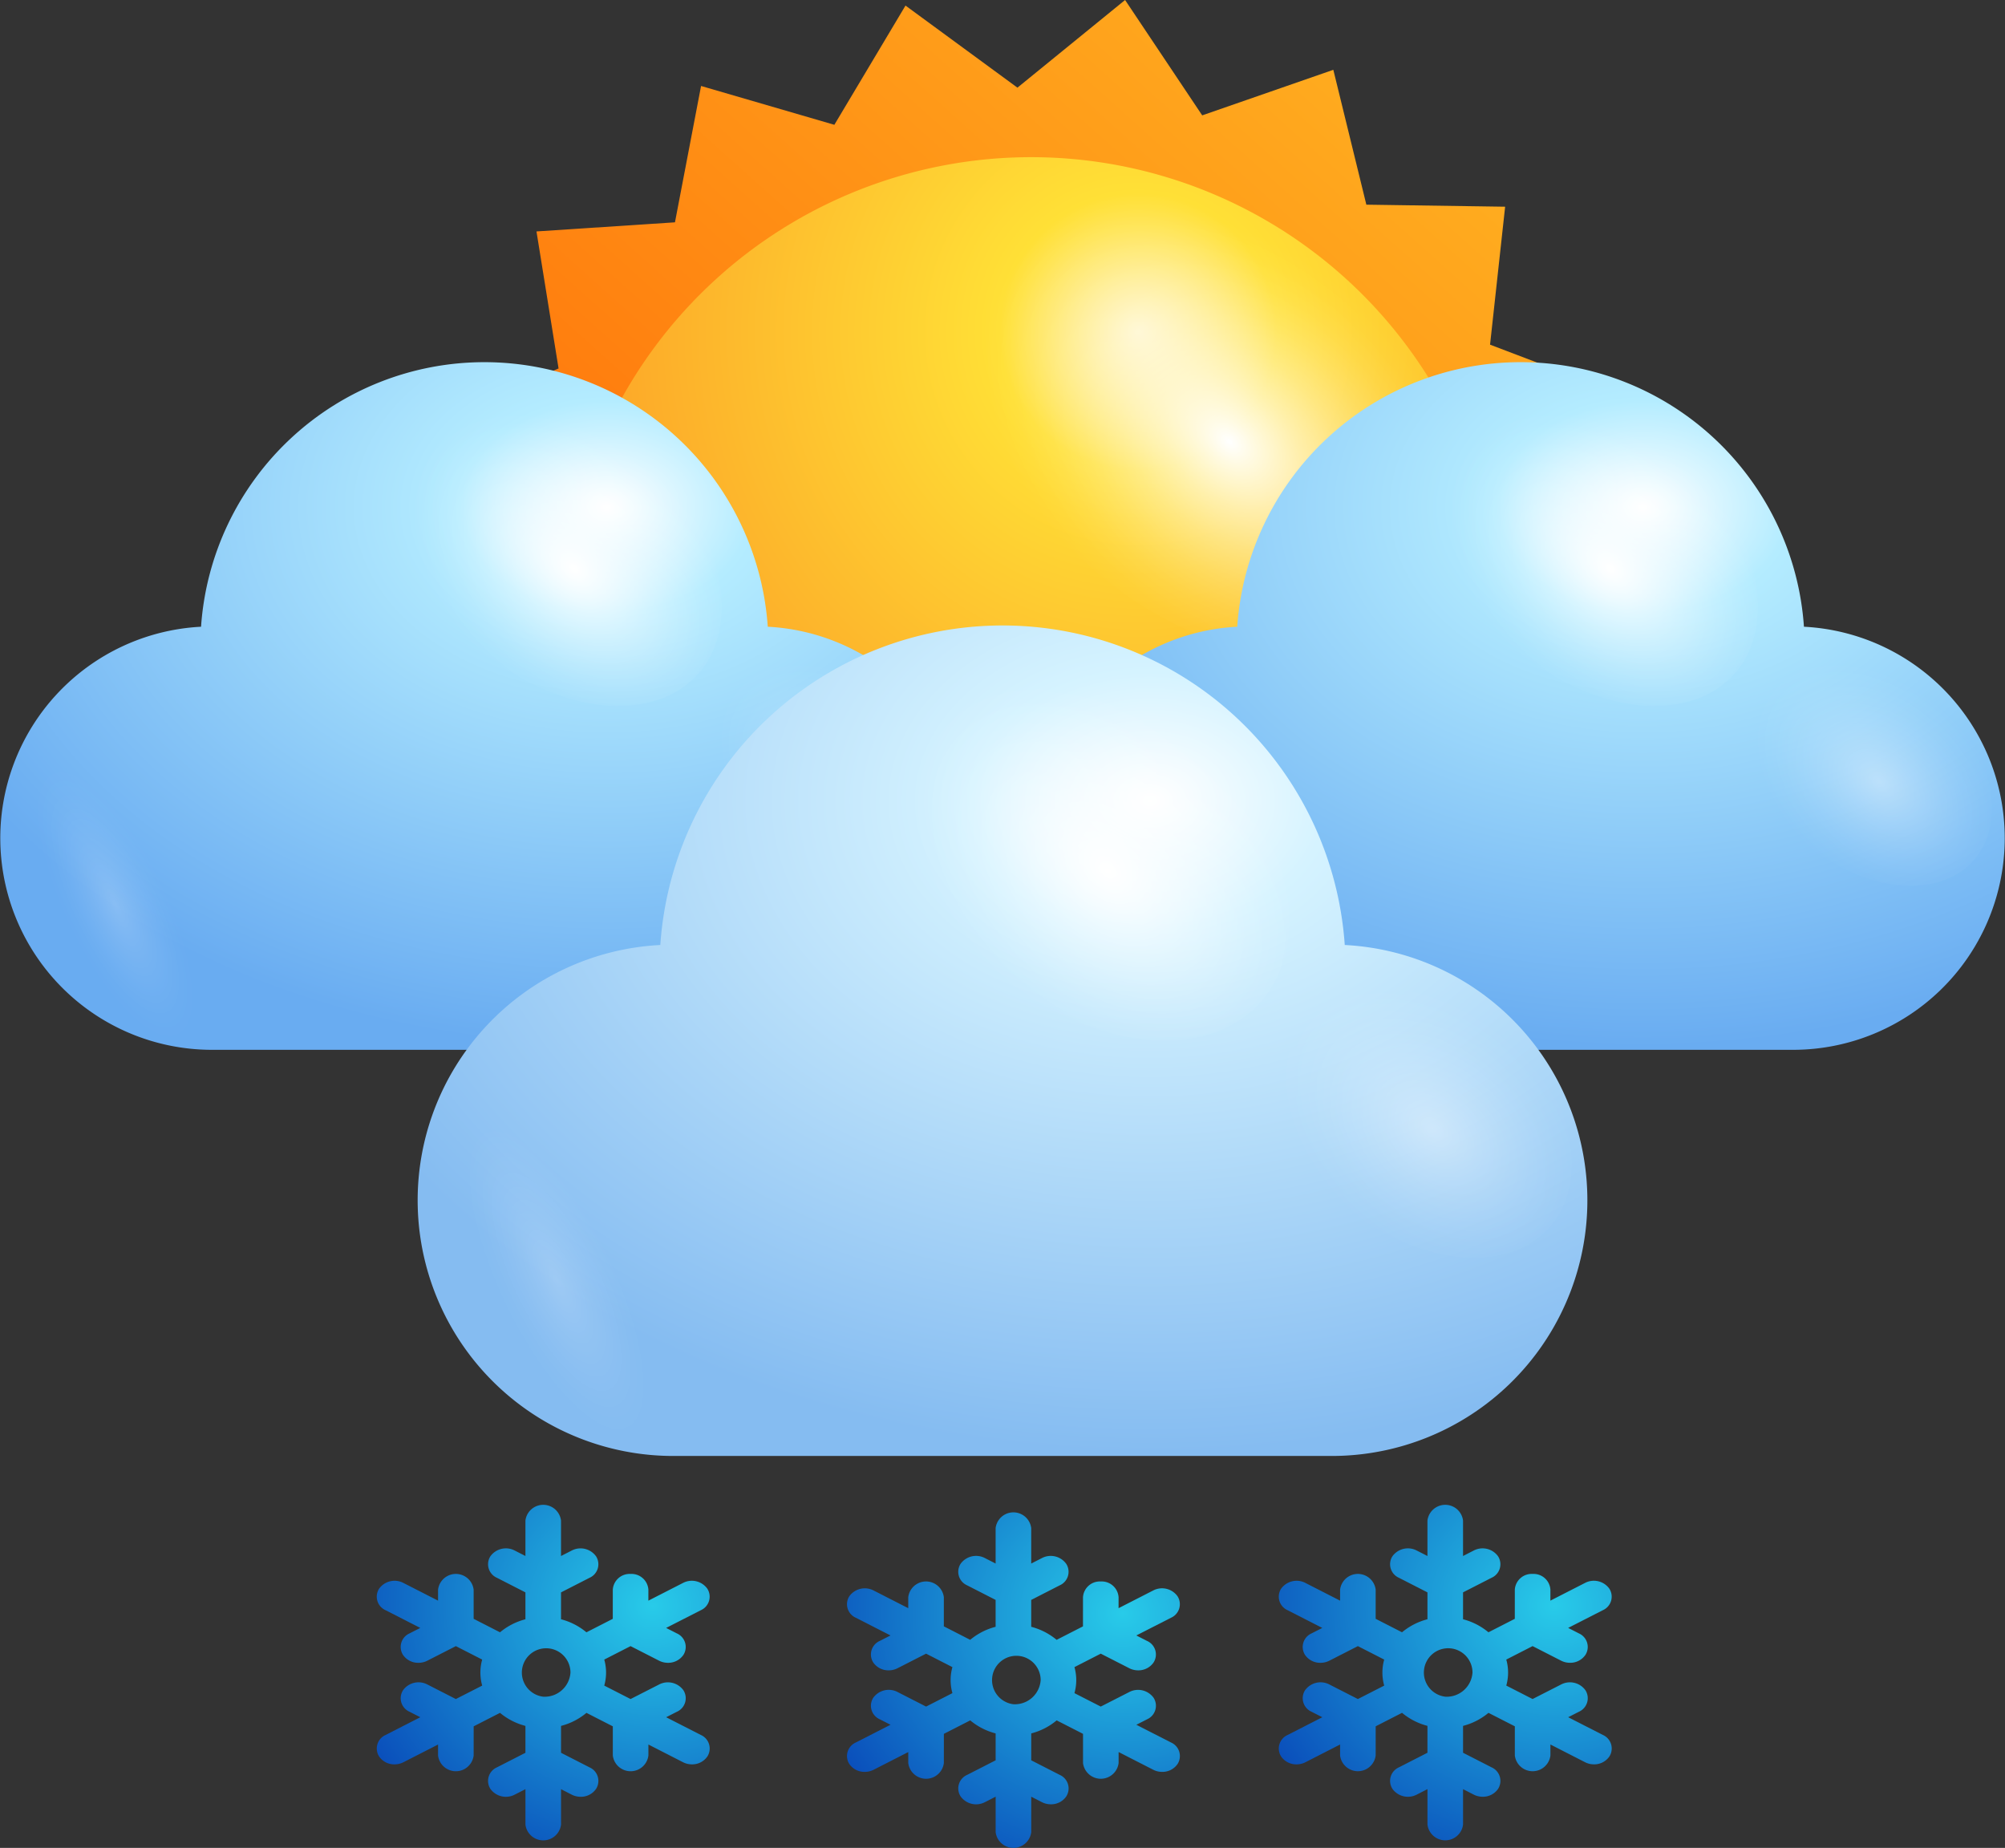 <svg xmlns="http://www.w3.org/2000/svg" xmlns:xlink="http://www.w3.org/1999/xlink" width="121.355" height="111.833" viewBox="0 0 121.355 111.833">
  <rect x="0" y="0" width="121.355" height="111.833" fill="#333333" stroke="none"/>
  <defs>
    <style>
      .cls-1 {
        isolation: isolate;
      }

      .cls-2 {
        fill: url(#radial-gradient);
      }

      .cls-3 {
        fill: url(#radial-gradient-2);
      }

      .cls-4 {
        fill: url(#linear-gradient);
      }

      .cls-5 {
        fill: url(#radial-gradient-3);
      }

      .cls-10, .cls-11, .cls-13, .cls-14, .cls-15, .cls-17, .cls-18, .cls-19, .cls-6, .cls-7, .cls-9 {
        mix-blend-mode: overlay;
      }

      .cls-6 {
        fill: url(#radial-gradient-4);
      }

      .cls-10, .cls-14, .cls-18, .cls-7 {
        opacity: 0.4;
      }

      .cls-7 {
        fill: url(#Degradado_sin_nombre_34);
      }

      .cls-8 {
        fill: url(#radial-gradient-5);
      }

      .cls-9 {
        fill: url(#radial-gradient-6);
      }

      .cls-10 {
        fill: url(#radial-gradient-7);
      }

      .cls-11, .cls-15, .cls-19 {
        opacity: 0.2;
      }

      .cls-11 {
        fill: url(#Degradado_sin_nombre_34-2);
      }

      .cls-12 {
        fill: url(#radial-gradient-8);
      }

      .cls-13 {
        fill: url(#radial-gradient-9);
      }

      .cls-14 {
        fill: url(#radial-gradient-10);
      }

      .cls-15 {
        fill: url(#Degradado_sin_nombre_34-3);
      }

      .cls-16 {
        fill: url(#radial-gradient-11);
      }

      .cls-17 {
        fill: url(#radial-gradient-12);
      }

      .cls-18 {
        fill: url(#radial-gradient-13);
      }

      .cls-19 {
        fill: url(#Degradado_sin_nombre_34-4);
      }

      .cls-20 {
        fill: url(#radial-gradient-14);
      }
    </style>
    <radialGradient id="radial-gradient" cx="-139.379" cy="-21.579" r="62.655" gradientTransform="translate(111.436 103.594) scale(0.312 0.276)" gradientUnits="userSpaceOnUse">
      <stop offset="0" stop-color="#28cbe9"/>
      <stop offset="1" stop-color="#0a4fbb"/>
    </radialGradient>
    <radialGradient id="radial-gradient-2" cx="-55.671" cy="-23.23" r="62.655" xlink:href="#radial-gradient"/>
    <linearGradient id="linear-gradient" x1="97.305" y1="-1.135" x2="30.047" y2="74.024" gradientUnits="userSpaceOnUse">
      <stop offset="0" stop-color="#ffba24"/>
      <stop offset="1" stop-color="#f50"/>
    </linearGradient>
    <radialGradient id="radial-gradient-3" cx="-114.534" cy="20.084" r="53.807" gradientTransform="matrix(-1, 0, 0, 1, -45.638, 0)" gradientUnits="userSpaceOnUse">
      <stop offset="0" stop-color="#fff4c3"/>
      <stop offset="0.156" stop-color="#ffe036"/>
      <stop offset="1" stop-color="#fa761c"/>
    </radialGradient>
    <radialGradient id="radial-gradient-4" cx="1058.831" cy="-1762.379" r="8.077" gradientTransform="matrix(-0.839, 1.154, -1.619, -1.313, -1890.506, -3509.145)" gradientUnits="userSpaceOnUse">
      <stop offset="0" stop-color="#fff"/>
      <stop offset="0.103" stop-color="#fff" stop-opacity="0.848"/>
      <stop offset="0.29" stop-color="#fff" stop-opacity="0.594"/>
      <stop offset="0.469" stop-color="#fff" stop-opacity="0.382"/>
      <stop offset="0.635" stop-color="#fff" stop-opacity="0.217"/>
      <stop offset="0.783" stop-color="#fff" stop-opacity="0.098"/>
      <stop offset="0.91" stop-color="#fff" stop-opacity="0.026"/>
      <stop offset="1" stop-color="#fff" stop-opacity="0"/>
    </radialGradient>
    <radialGradient id="Degradado_sin_nombre_34" data-name="Degradado sin nombre 34" cx="-2949.797" cy="3103.63" r="7.794" gradientTransform="matrix(-1.172, -1.101, 0.222, -0.728, -4098.789, -933.77)" xlink:href="#radial-gradient-4"/>
    <radialGradient id="radial-gradient-5" cx="36.714" cy="30.691" r="44.727" gradientTransform="translate(73.427 53.11) rotate(180) scale(1 0.73)" gradientUnits="userSpaceOnUse">
      <stop offset="0" stop-color="#fff"/>
      <stop offset="0.198" stop-color="#b4ecff"/>
      <stop offset="1" stop-color="#69acf1"/>
    </radialGradient>
    <radialGradient id="radial-gradient-6" cx="1080.551" cy="-1749.138" r="5.396" xlink:href="#radial-gradient-4"/>
    <radialGradient id="radial-gradient-7" cx="1080.39" cy="-1759.106" r="4.241" xlink:href="#radial-gradient-4"/>
    <radialGradient id="Degradado_sin_nombre_34-2" data-name="Degradado sin nombre 34" cx="6.961" cy="54.723" r="3.101" gradientTransform="matrix(0.901, -0.434, 1.263, 2.623, -68.413, -85.791)" xlink:href="#radial-gradient-4"/>
    <radialGradient id="radial-gradient-8" cx="99.43" cy="30.691" r="44.727" gradientTransform="translate(198.86 53.11) rotate(180) scale(1 0.73)" xlink:href="#radial-gradient-5"/>
    <radialGradient id="radial-gradient-9" cx="1052.822" cy="-1773.508" r="5.396" xlink:href="#radial-gradient-4"/>
    <radialGradient id="radial-gradient-10" cx="1052.66" cy="-1783.476" r="4.241" xlink:href="#radial-gradient-4"/>
    <radialGradient id="Degradado_sin_nombre_34-3" data-name="Degradado sin nombre 34" cx="69.678" cy="54.723" r="3.101" gradientTransform="matrix(0.901, -0.434, 1.263, 2.623, -62.205, -58.585)" xlink:href="#radial-gradient-4"/>
    <radialGradient id="radial-gradient-11" cx="69.608" cy="48.448" r="54.018" gradientTransform="translate(139.216 83.839) rotate(180) scale(1 0.73)" gradientUnits="userSpaceOnUse">
      <stop offset="0" stop-color="#fff"/>
      <stop offset="0.198" stop-color="#d5f3ff"/>
      <stop offset="1" stop-color="#85bcf1"/>
    </radialGradient>
    <radialGradient id="radial-gradient-12" cx="1076.248" cy="-1766.861" r="6.517" xlink:href="#radial-gradient-4"/>
    <radialGradient id="radial-gradient-13" cx="1076.052" cy="-1778.901" r="5.122" xlink:href="#radial-gradient-4"/>
    <radialGradient id="Degradado_sin_nombre_34-4" data-name="Degradado sin nombre 34" cx="33.675" cy="77.473" r="3.745" gradientTransform="matrix(0.901, -0.434, 1.263, 2.623, -94.497, -111.125)" xlink:href="#radial-gradient-4"/>
    <radialGradient id="radial-gradient-14" cx="-230.527" cy="-23.229" r="62.655" xlink:href="#radial-gradient"/>
  </defs>
  <g class="cls-1">
    <g id="Слой_2" data-name="Слой 2">
      <g id="BACKGROUND">
        <path class="cls-2" d="M70.877,105.455l-2.098-1.072.649-.331a.896.896,0,0,0,.395-1.302,1.157,1.157,0,0,0-1.471-.349l-1.727.881-1.593-.814a2.892,2.892,0,0,0,0-1.574l1.593-.815,1.726.882a1.177,1.177,0,0,0,.537.128,1.11,1.11,0,0,0,.934-.477.896.896,0,0,0-.394-1.302l-.65-.332,2.099-1.072a.896.896,0,0,0,.394-1.302,1.154,1.154,0,0,0-1.471-.349l-2.098,1.072.001-.663a1.021,1.021,0,0,0-1.077-.953h0a1.021,1.021,0,0,0-1.077.953l-.001,1.764-1.595.815a3.936,3.936,0,0,0-1.538-.789v-1.627l1.726-.883a.895.895,0,0,0,.394-1.301,1.156,1.156,0,0,0-1.471-.349l-.649.332V92.481a1.085,1.085,0,0,0-2.154,0V94.625l-.65-.332a1.156,1.156,0,0,0-1.471.349.896.896,0,0,0,.394,1.301l1.727.883v1.627a3.933,3.933,0,0,0-1.539.789l-1.595-.816V96.663a1.085,1.085,0,0,0-2.154,0v.664l-2.098-1.072A1.155,1.155,0,0,0,51.406,96.604a.896.896,0,0,0,.394,1.302l2.098,1.072-.65.331a.897.897,0,0,0-.394,1.303,1.11,1.11,0,0,0,.934.477,1.177,1.177,0,0,0,.537-.128l1.727-.882,1.594.815a2.884,2.884,0,0,0,0,1.574l-1.594.814-1.726-.882a1.155,1.155,0,0,0-1.471.349.895.895,0,0,0,.394,1.302l.65.332L51.8,105.455a.896.896,0,0,0-.394,1.302,1.108,1.108,0,0,0,.933.477,1.178,1.178,0,0,0,.538-.128l2.097-1.072v.663a1.085,1.085,0,0,0,2.154,0l.001-1.764,1.595-.816a3.934,3.934,0,0,0,1.538.789v1.628l-1.726.882a.895.895,0,0,0-.394,1.302,1.155,1.155,0,0,0,1.471.349l.65-.332v2.145a1.085,1.085,0,0,0,2.154,0v-2.144l.649.332a1.178,1.178,0,0,0,.538.128,1.108,1.108,0,0,0,.933-.477.896.896,0,0,0-.393-1.302l-1.727-.883v-1.628a3.924,3.924,0,0,0,1.539-.789l1.595.815v1.765a1.085,1.085,0,0,0,2.154,0v-.664l2.098,1.073a1.177,1.177,0,0,0,.537.128,1.11,1.11,0,0,0,.934-.477A.896.896,0,0,0,70.877,105.455Zm-9.539-2.315a1.471,1.471,0,1,1,1.649-1.46A1.564,1.564,0,0,1,61.339,103.14Z"/>
        <path class="cls-3" d="M97.014,104.998l-2.098-1.072.649-.331a.896.896,0,0,0,.395-1.302,1.157,1.157,0,0,0-1.471-.349l-1.727.881-1.593-.814a2.892,2.892,0,0,0,0-1.574l1.593-.815,1.726.882a1.177,1.177,0,0,0,.537.128,1.11,1.11,0,0,0,.934-.477.896.896,0,0,0-.394-1.302l-.65-.332,2.099-1.072a.896.896,0,0,0,.394-1.302,1.154,1.154,0,0,0-1.471-.349l-2.098,1.072.001-.663a1.021,1.021,0,0,0-1.077-.953h0a1.021,1.021,0,0,0-1.077.953l-.001,1.764-1.595.815a3.936,3.936,0,0,0-1.538-.789v-1.627l1.726-.883a.895.895,0,0,0,.394-1.301,1.156,1.156,0,0,0-1.471-.349l-.649.332V92.025a1.085,1.085,0,0,0-2.154,0v2.144l-.65-.332a1.156,1.156,0,0,0-1.471.349.896.896,0,0,0,.394,1.301l1.727.883v1.627a3.933,3.933,0,0,0-1.539.789l-1.595-.816V96.207a1.085,1.085,0,0,0-2.154,0v.664l-2.098-1.072a1.155,1.155,0,0,0-1.471.349.896.896,0,0,0,.394,1.302l2.098,1.072-.65.331a.897.897,0,0,0-.394,1.303,1.11,1.11,0,0,0,.934.477,1.177,1.177,0,0,0,.537-.128l1.727-.882,1.594.815a2.884,2.884,0,0,0,0,1.574l-1.594.814-1.726-.882a1.155,1.155,0,0,0-1.471.349.895.895,0,0,0,.394,1.302l.65.332-2.098,1.073a.896.896,0,0,0-.394,1.302,1.108,1.108,0,0,0,.933.477,1.178,1.178,0,0,0,.538-.128L81.11,105.577v.663a1.085,1.085,0,0,0,2.154,0l.001-1.764,1.595-.816a3.934,3.934,0,0,0,1.538.789v1.628l-1.726.882a.895.895,0,0,0-.394,1.302,1.155,1.155,0,0,0,1.471.349l.65-.332v2.145a1.085,1.085,0,0,0,2.154,0v-2.144l.649.332a1.178,1.178,0,0,0,.538.128,1.108,1.108,0,0,0,.933-.477.896.896,0,0,0-.393-1.302l-1.727-.883V104.45a3.924,3.924,0,0,0,1.539-.789l1.595.815v1.765a1.085,1.085,0,0,0,2.154,0v-.664l2.098,1.073a1.177,1.177,0,0,0,.537.128,1.11,1.11,0,0,0,.934-.477A.896.896,0,0,0,97.014,104.998Zm-9.539-2.315a1.471,1.471,0,1,1,1.649-1.46A1.564,1.564,0,0,1,87.475,102.684Z"/>
      </g>
      <g id="OBJECTS">
        <g>
          <polygon class="cls-4" points="92.356 61.705 83.972 62.256 82.392 70.508 74.327 68.158 70.02 75.371 63.243 70.404 56.73 75.711 52.061 68.727 44.125 71.484 42.127 63.324 33.726 63.201 34.639 54.85 26.787 51.861 30.502 44.324 24.146 38.83 30.214 33.02 26.119 25.684 33.808 22.299 32.471 14.006 40.853 13.455 42.433 5.203 50.5 7.553 54.806 0.338 61.582 5.305 68.097 0 72.765 6.982 80.701 4.225 82.7 12.387 91.1 12.51 90.187 20.859 98.039 23.848 94.325 31.385 100.681 36.879 94.614 42.69 98.708 50.025 91.018 53.41 92.356 61.705"/>
          <path class="cls-5" d="M34.069,37.853A28.344,28.344,0,1,0,62.413,9.512,28.345,28.345,0,0,0,34.069,37.853Z"/>
          <g>
            <path class="cls-6" d="M66.732,34.94c-7.219-5.859-10.039-14.774-6.296-19.92,3.744-5.146,12.631-4.566,19.854,1.285,7.217,5.856,10.033,14.775,6.293,19.918C82.836,41.371,73.949,40.791,66.732,34.94Z"/>
            <path class="cls-7" d="M37.361,44.119c.958-3.135,5.817-1.836,10.862,2.902,5.045,4.738,8.356,11.117,7.404,14.256-.954,3.133-5.815,1.836-10.862-2.902C39.723,53.635,36.409,47.25,37.361,44.119Z"/>
          </g>
        </g>
        <g>
          <g>
            <g>
              <path class="cls-8" d="M46.47,37.93a17.191,17.191,0,0,0-34.301,0,12.811,12.811,0,0,0,.642,25.605H45.828a12.811,12.811,0,0,0,.642-25.605Z"/>
              <path class="cls-9" d="M29.321,39.521c-4.823-3.912-6.707-9.869-4.207-13.307,2.503-3.438,8.44-3.051,13.264.858,4.822,3.912,6.704,9.873,4.205,13.309C40.081,43.82,34.143,43.434,29.321,39.521Z"/>
              <path class="cls-10" d="M46.562,51.088c-3.79-3.076-5.271-7.758-3.307-10.459,1.966-2.703,6.633-2.398,10.425.674,3.79,3.074,5.268,7.758,3.305,10.459C55.017,54.465,50.351,54.16,46.562,51.088Z"/>
              <path class="cls-11" d="M9.16,51.516c-2.797-4.361-6.046-6.463-7.262-4.693-1.212,1.768.07,6.742,2.865,11.105,2.799,4.363,6.049,6.465,7.262,4.695C13.238,60.85,11.957,55.881,9.16,51.516Z"/>
            </g>
            <g>
              <path class="cls-12" d="M109.186,37.93a17.191,17.191,0,0,0-34.301,0,12.811,12.811,0,0,0,.642,25.605h33.018a12.811,12.811,0,0,0,.642-25.605Z"/>
              <path class="cls-13" d="M92.038,39.521c-4.823-3.912-6.707-9.869-4.207-13.307,2.502-3.438,8.44-3.051,13.264.858,4.822,3.912,6.704,9.873,4.205,13.309C102.798,43.82,96.859,43.434,92.038,39.521Z"/>
              <path class="cls-14" d="M109.278,51.088c-3.79-3.076-5.271-7.758-3.307-10.459,1.966-2.703,6.633-2.398,10.425.674,3.79,3.074,5.269,7.758,3.305,10.459C117.733,54.465,113.067,54.16,109.278,51.088Z"/>
              <path class="cls-15" d="M71.876,51.516c-2.797-4.361-6.046-6.463-7.262-4.693-1.213,1.768.07,6.742,2.864,11.105,2.799,4.363,6.049,6.465,7.263,4.695C75.954,60.85,74.673,55.881,71.876,51.516Z"/>
            </g>
          </g>
          <g>
            <path class="cls-16" d="M81.393,57.191a20.763,20.763,0,0,0-41.428,0,15.472,15.472,0,0,0,.775,30.924h39.876a15.472,15.472,0,0,0,.776-30.924Z"/>
            <path class="cls-17" d="M60.68,59.115C54.855,54.389,52.58,47.193,55.6,43.043c3.023-4.152,10.193-3.686,16.02,1.037,5.824,4.725,8.096,11.922,5.078,16.07C73.675,64.305,66.504,63.838,60.68,59.115Z"/>
            <path class="cls-18" d="M81.503,73.082c-4.579-3.715-6.367-9.369-3.993-12.631,2.374-3.264,8.01-2.897,12.59.814,4.577,3.713,6.361,9.369,3.991,12.629C91.714,77.16,86.078,76.793,81.503,73.082Z"/>
            <path class="cls-19" d="M36.33,73.6c-3.377-5.268-7.301-7.805-8.771-5.668-1.464,2.135.085,8.141,3.459,13.412,3.38,5.269,7.306,7.809,8.771,5.67C41.256,84.871,39.708,78.873,36.33,73.6Z"/>
          </g>
        </g>
        <path class="cls-20" d="M42.418,104.999,40.32,103.927l.649-.331a.896.896,0,0,0,.395-1.302,1.157,1.157,0,0,0-1.471-.349l-1.727.881-1.593-.814a2.892,2.892,0,0,0,0-1.574l1.593-.815,1.726.882a1.177,1.177,0,0,0,.537.128,1.11,1.11,0,0,0,.934-.477.896.896,0,0,0-.394-1.302l-.65-.332,2.099-1.072a.896.896,0,0,0,.394-1.302,1.154,1.154,0,0,0-1.471-.349L39.243,96.871,39.244,96.208a1.021,1.021,0,0,0-1.077-.953h0a1.021,1.021,0,0,0-1.077.953l-.001,1.764-1.595.815a3.936,3.936,0,0,0-1.538-.789v-1.627l1.726-.883a.895.895,0,0,0,.394-1.301,1.156,1.156,0,0,0-1.471-.349l-.649.332V92.025a1.085,1.085,0,0,0-2.154,0v2.144l-.65-.332a1.156,1.156,0,0,0-1.471.349.896.896,0,0,0,.394,1.301l1.727.883V97.998a3.933,3.933,0,0,0-1.539.789l-1.595-.816V96.207a1.085,1.085,0,0,0-2.154,0v.664l-2.098-1.072a1.155,1.155,0,0,0-1.471.349.896.896,0,0,0,.394,1.302l2.098,1.072-.65.331a.897.897,0,0,0-.394,1.303,1.11,1.11,0,0,0,.934.477,1.177,1.177,0,0,0,.537-.128l1.727-.882,1.594.815a2.884,2.884,0,0,0,0,1.574l-1.594.814-1.726-.882a1.155,1.155,0,0,0-1.471.349.895.895,0,0,0,.394,1.302l.65.332-2.098,1.073a.896.896,0,0,0-.394,1.302,1.108,1.108,0,0,0,.933.477,1.178,1.178,0,0,0,.538-.128l2.097-1.072v.663a1.085,1.085,0,0,0,2.154,0l.001-1.764,1.595-.816a3.934,3.934,0,0,0,1.538.789v1.628l-1.726.882a.895.895,0,0,0-.394,1.302,1.155,1.155,0,0,0,1.471.349l.65-.332v2.145a1.085,1.085,0,0,0,2.154,0v-2.144l.649.332a1.178,1.178,0,0,0,.538.128,1.108,1.108,0,0,0,.933-.477.896.896,0,0,0-.393-1.302l-1.727-.883v-1.628a3.924,3.924,0,0,0,1.539-.789l1.595.815v1.765a1.085,1.085,0,0,0,2.154,0v-.664l2.098,1.073a1.177,1.177,0,0,0,.537.128,1.11,1.11,0,0,0,.934-.477A.896.896,0,0,0,42.418,104.999Zm-9.539-2.315a1.471,1.471,0,1,1,1.649-1.46A1.564,1.564,0,0,1,32.879,102.684Z"/>
      </g>
    </g>
  </g>
</svg>
